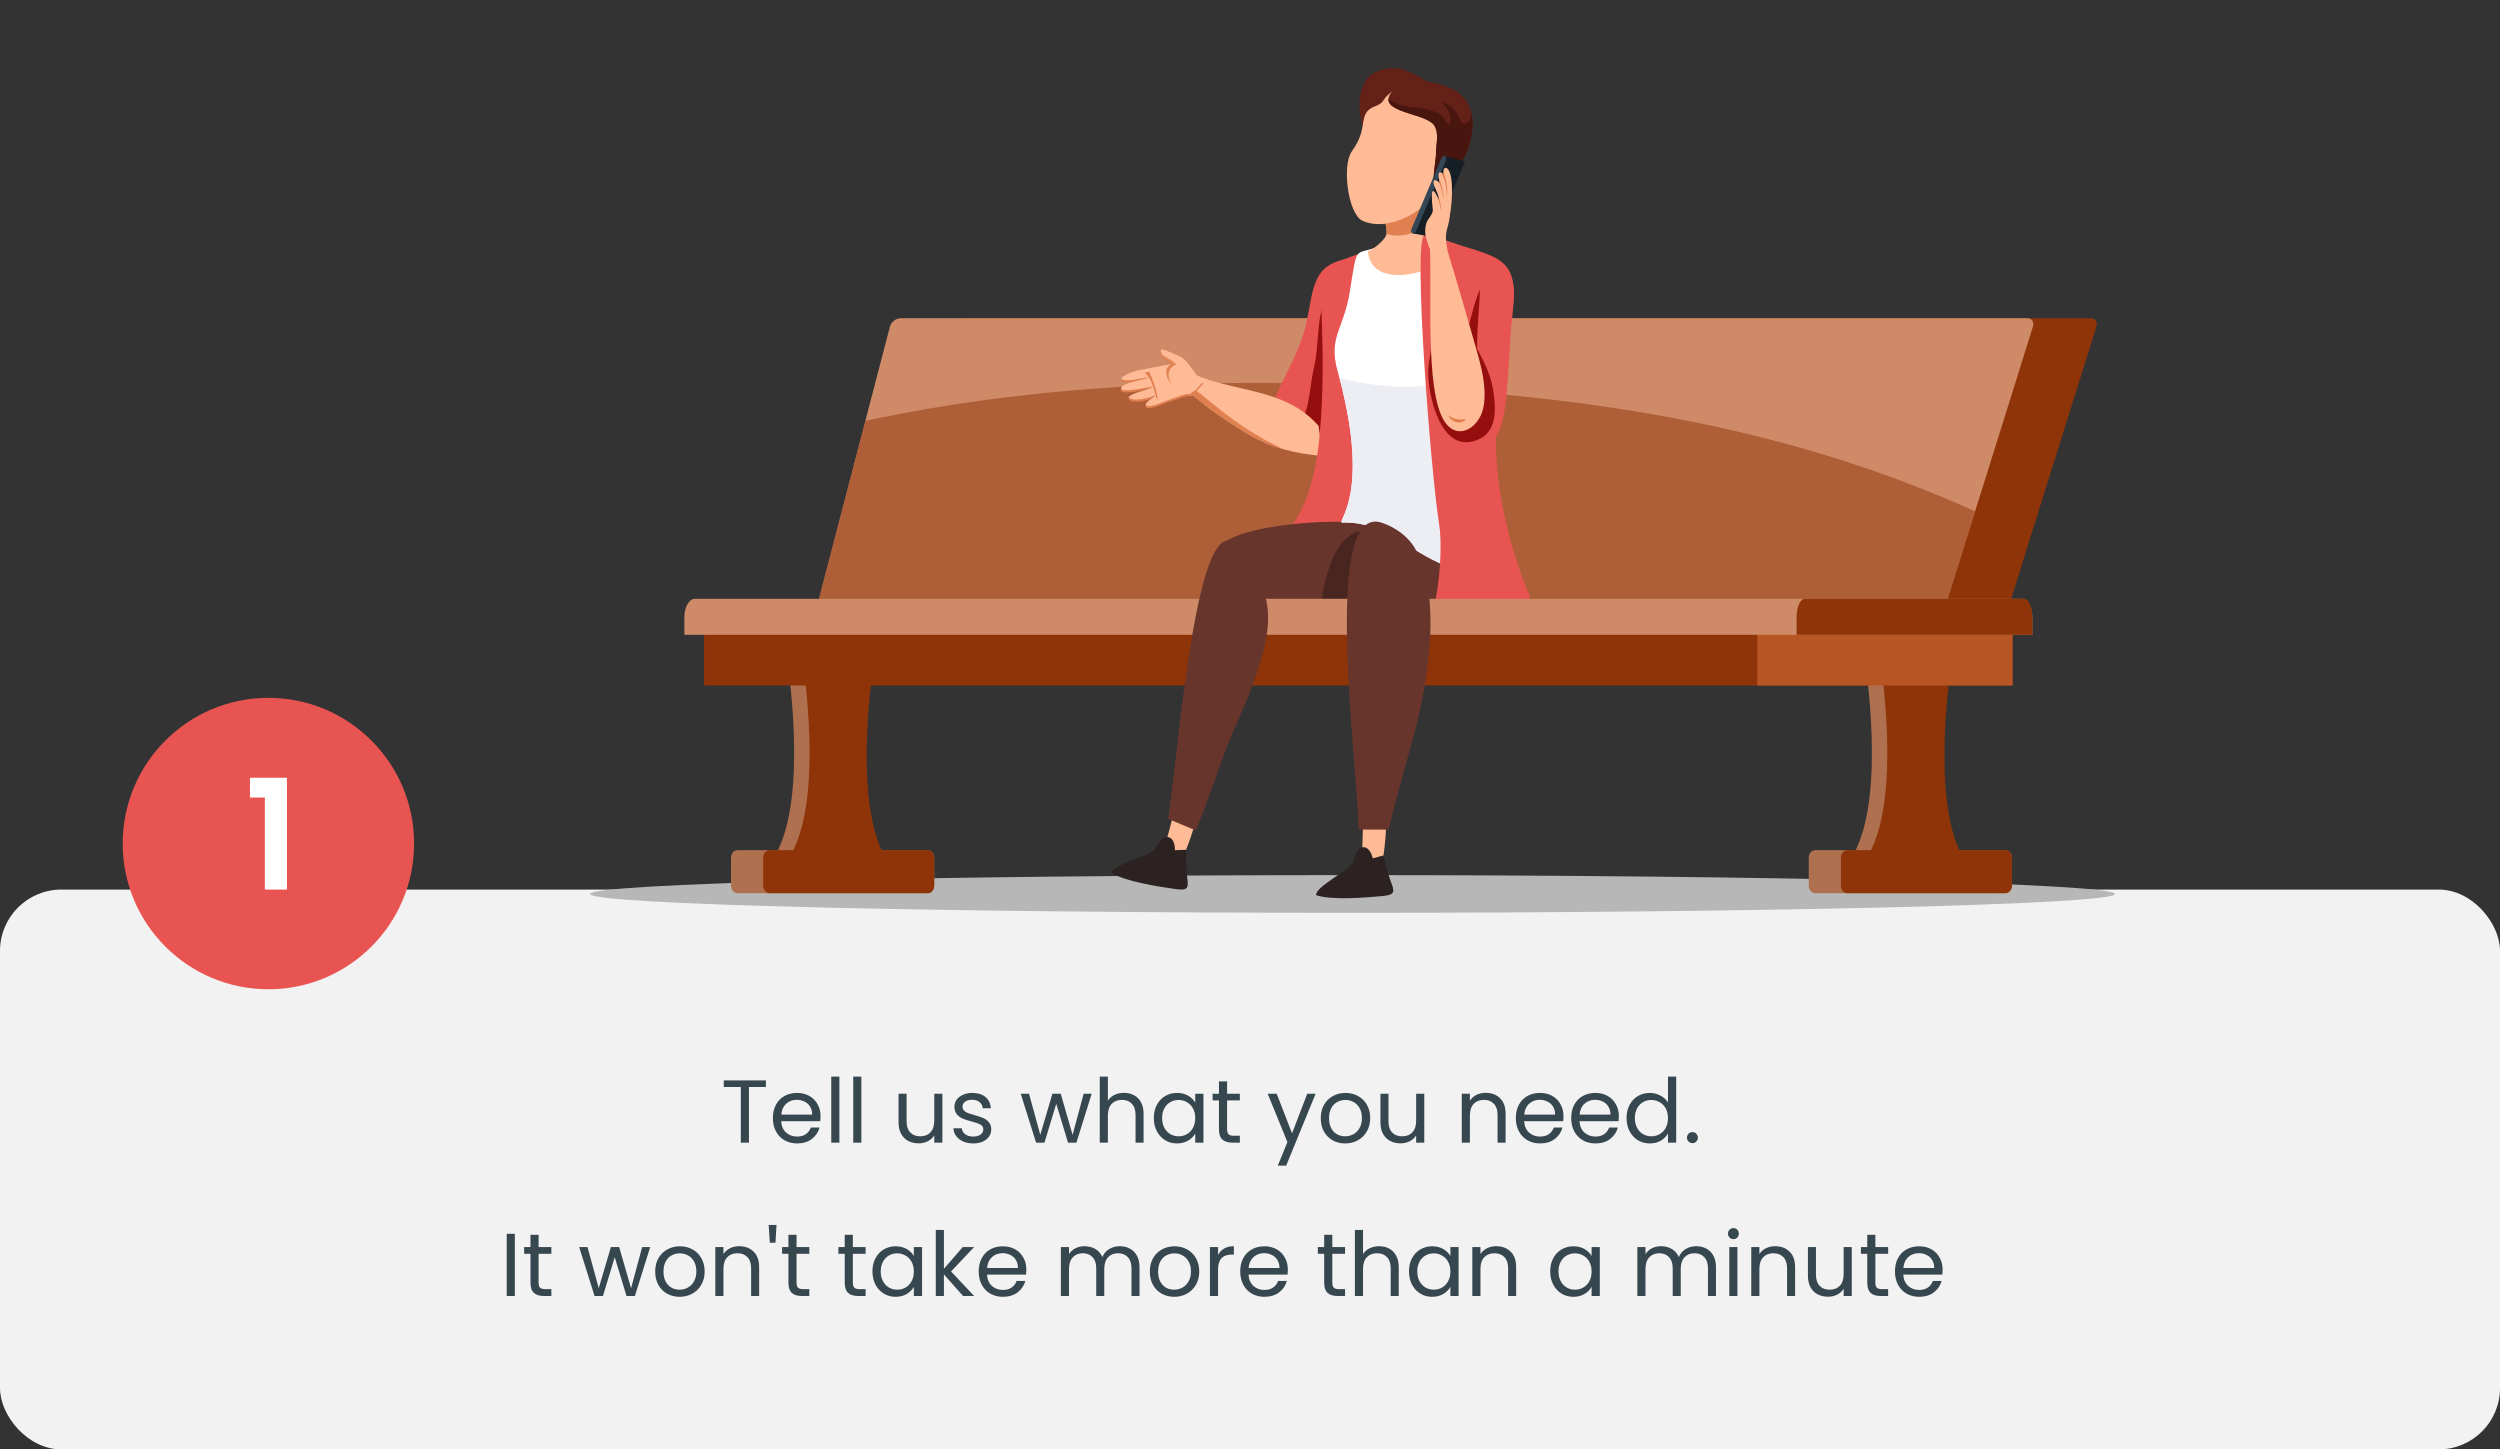 <svg width="326" height="189" viewBox="0 0 326 189" fill="none" xmlns="http://www.w3.org/2000/svg">
<rect x="0" y="0" width="326" height="189" fill="#333333" stroke="none"/>
<rect y="116" width="326" height="73" rx="8" fill="#F2F2F2"/>
<path d="M99.875 140.887V141.748H97.663V149H96.604V141.748H94.381V140.887H99.875ZM106.999 145.566C106.999 145.768 106.987 145.981 106.964 146.206H101.866C101.904 146.835 102.118 147.328 102.506 147.685C102.902 148.034 103.379 148.208 103.938 148.208C104.395 148.208 104.776 148.104 105.078 147.894C105.389 147.677 105.606 147.39 105.73 147.033H106.871C106.7 147.646 106.359 148.146 105.847 148.534C105.334 148.915 104.698 149.105 103.938 149.105C103.332 149.105 102.789 148.969 102.308 148.697C101.835 148.426 101.462 148.042 101.191 147.545C100.919 147.041 100.783 146.459 100.783 145.799C100.783 145.139 100.915 144.561 101.179 144.065C101.443 143.568 101.811 143.188 102.285 142.924C102.766 142.652 103.317 142.517 103.938 142.517C104.543 142.517 105.078 142.648 105.544 142.912C106.01 143.176 106.366 143.541 106.615 144.006C106.871 144.464 106.999 144.984 106.999 145.566ZM105.905 145.345C105.905 144.942 105.816 144.596 105.637 144.309C105.459 144.014 105.214 143.793 104.904 143.646C104.601 143.49 104.264 143.413 103.891 143.413C103.356 143.413 102.898 143.584 102.518 143.925C102.145 144.266 101.932 144.74 101.877 145.345H105.905ZM109.456 140.386V149H108.397V140.386H109.456ZM112.321 140.386V149H111.262V140.386H112.321ZM122.886 142.621V149H121.827V148.057C121.625 148.383 121.342 148.639 120.977 148.825C120.621 149.004 120.225 149.093 119.79 149.093C119.294 149.093 118.847 148.992 118.452 148.79C118.056 148.581 117.742 148.271 117.509 147.859C117.284 147.448 117.171 146.947 117.171 146.358V142.621H118.219V146.218C118.219 146.847 118.378 147.332 118.696 147.673C119.014 148.007 119.449 148.174 120 148.174C120.566 148.174 121.012 147.999 121.338 147.65C121.664 147.301 121.827 146.792 121.827 146.125V142.621H122.886ZM126.933 149.105C126.444 149.105 126.006 149.023 125.618 148.86C125.23 148.69 124.923 148.457 124.698 148.162C124.473 147.859 124.349 147.514 124.326 147.126H125.42C125.451 147.444 125.598 147.704 125.862 147.906C126.134 148.108 126.487 148.208 126.921 148.208C127.325 148.208 127.643 148.119 127.876 147.941C128.109 147.762 128.225 147.537 128.225 147.266C128.225 146.986 128.101 146.781 127.853 146.649C127.604 146.509 127.22 146.373 126.7 146.241C126.227 146.117 125.839 145.993 125.536 145.869C125.241 145.737 124.985 145.547 124.768 145.298C124.558 145.042 124.454 144.709 124.454 144.297C124.454 143.972 124.551 143.673 124.745 143.401C124.939 143.13 125.214 142.916 125.571 142.761C125.928 142.598 126.336 142.517 126.793 142.517C127.5 142.517 128.07 142.695 128.504 143.052C128.939 143.409 129.172 143.898 129.203 144.519H128.144C128.12 144.185 127.985 143.917 127.736 143.715C127.496 143.514 127.17 143.413 126.758 143.413C126.378 143.413 126.076 143.494 125.851 143.657C125.625 143.82 125.513 144.034 125.513 144.297C125.513 144.507 125.579 144.682 125.711 144.821C125.851 144.953 126.021 145.062 126.223 145.147C126.433 145.225 126.72 145.314 127.084 145.415C127.542 145.539 127.915 145.663 128.202 145.787C128.489 145.904 128.733 146.082 128.935 146.323C129.145 146.563 129.253 146.878 129.261 147.266C129.261 147.615 129.164 147.929 128.97 148.208C128.776 148.488 128.501 148.709 128.144 148.872C127.794 149.027 127.391 149.105 126.933 149.105ZM142.357 142.621L140.366 149H139.272L137.736 143.937L136.199 149H135.105L133.103 142.621H134.186L135.652 147.976L137.235 142.621H138.318L139.866 147.987L141.309 142.621H142.357ZM146.574 142.505C147.055 142.505 147.49 142.61 147.878 142.819C148.266 143.021 148.568 143.327 148.786 143.739C149.011 144.15 149.123 144.651 149.123 145.24V149H148.076V145.392C148.076 144.755 147.917 144.27 147.598 143.937C147.28 143.595 146.846 143.424 146.295 143.424C145.736 143.424 145.29 143.599 144.956 143.948C144.63 144.297 144.467 144.806 144.467 145.473V149H143.408V140.386H144.467V143.529C144.677 143.203 144.964 142.951 145.329 142.773C145.701 142.594 146.116 142.505 146.574 142.505ZM150.458 145.787C150.458 145.136 150.59 144.565 150.854 144.076C151.117 143.58 151.478 143.196 151.936 142.924C152.402 142.652 152.918 142.517 153.484 142.517C154.043 142.517 154.528 142.637 154.939 142.877C155.35 143.118 155.657 143.421 155.859 143.785V142.621H156.93V149H155.859V147.813C155.649 148.185 155.335 148.496 154.916 148.744C154.505 148.984 154.023 149.105 153.473 149.105C152.906 149.105 152.394 148.965 151.936 148.686C151.478 148.406 151.117 148.014 150.854 147.51C150.59 147.006 150.458 146.431 150.458 145.787ZM155.859 145.799C155.859 145.318 155.762 144.899 155.568 144.542C155.374 144.185 155.11 143.913 154.776 143.727C154.45 143.533 154.089 143.436 153.694 143.436C153.298 143.436 152.937 143.529 152.611 143.715C152.285 143.902 152.025 144.173 151.831 144.53C151.637 144.887 151.54 145.306 151.54 145.787C151.54 146.276 151.637 146.703 151.831 147.068C152.025 147.425 152.285 147.7 152.611 147.894C152.937 148.08 153.298 148.174 153.694 148.174C154.089 148.174 154.45 148.08 154.776 147.894C155.11 147.7 155.374 147.425 155.568 147.068C155.762 146.703 155.859 146.28 155.859 145.799ZM160.012 143.494V147.254C160.012 147.564 160.078 147.786 160.21 147.917C160.341 148.042 160.57 148.104 160.896 148.104H161.676V149H160.722C160.132 149 159.69 148.864 159.395 148.593C159.1 148.321 158.952 147.875 158.952 147.254V143.494H158.126V142.621H158.952V141.015H160.012V142.621H161.676V143.494H160.012ZM171.557 142.621L167.716 152.003H166.622L167.879 148.93L165.306 142.621H166.482L168.484 147.789L170.463 142.621H171.557ZM175.404 149.105C174.806 149.105 174.263 148.969 173.774 148.697C173.293 148.426 172.913 148.042 172.633 147.545C172.362 147.041 172.226 146.459 172.226 145.799C172.226 145.147 172.366 144.573 172.645 144.076C172.932 143.572 173.32 143.188 173.809 142.924C174.298 142.652 174.845 142.517 175.45 142.517C176.055 142.517 176.603 142.652 177.091 142.924C177.58 143.188 177.964 143.568 178.244 144.065C178.531 144.561 178.674 145.139 178.674 145.799C178.674 146.459 178.527 147.041 178.232 147.545C177.945 148.042 177.553 148.426 177.057 148.697C176.56 148.969 176.009 149.105 175.404 149.105ZM175.404 148.174C175.784 148.174 176.141 148.084 176.475 147.906C176.808 147.727 177.076 147.46 177.278 147.103C177.487 146.746 177.592 146.311 177.592 145.799C177.592 145.287 177.491 144.852 177.289 144.495C177.088 144.138 176.824 143.875 176.498 143.704C176.172 143.525 175.819 143.436 175.439 143.436C175.051 143.436 174.694 143.525 174.368 143.704C174.05 143.875 173.793 144.138 173.599 144.495C173.405 144.852 173.308 145.287 173.308 145.799C173.308 146.319 173.402 146.757 173.588 147.114C173.782 147.471 174.038 147.739 174.356 147.917C174.674 148.088 175.023 148.174 175.404 148.174ZM185.724 142.621V149H184.665V148.057C184.463 148.383 184.18 148.639 183.815 148.825C183.458 149.004 183.063 149.093 182.628 149.093C182.131 149.093 181.685 148.992 181.289 148.79C180.894 148.581 180.579 148.271 180.347 147.859C180.122 147.448 180.009 146.947 180.009 146.358V142.621H181.057V146.218C181.057 146.847 181.216 147.332 181.534 147.673C181.852 148.007 182.287 148.174 182.838 148.174C183.404 148.174 183.85 147.999 184.176 147.65C184.502 147.301 184.665 146.792 184.665 146.125V142.621H185.724ZM193.724 142.505C194.5 142.505 195.128 142.742 195.61 143.215C196.091 143.681 196.331 144.356 196.331 145.24V149H195.284V145.392C195.284 144.755 195.125 144.27 194.806 143.937C194.488 143.595 194.054 143.424 193.503 143.424C192.944 143.424 192.498 143.599 192.164 143.948C191.838 144.297 191.675 144.806 191.675 145.473V149H190.616V142.621H191.675V143.529C191.885 143.203 192.168 142.951 192.525 142.773C192.89 142.594 193.289 142.505 193.724 142.505ZM203.881 145.566C203.881 145.768 203.87 145.981 203.847 146.206H198.748C198.787 146.835 199 147.328 199.388 147.685C199.784 148.034 200.261 148.208 200.82 148.208C201.278 148.208 201.658 148.104 201.961 147.894C202.271 147.677 202.489 147.39 202.613 147.033H203.753C203.583 147.646 203.241 148.146 202.729 148.534C202.217 148.915 201.581 149.105 200.82 149.105C200.215 149.105 199.672 148.969 199.191 148.697C198.717 148.426 198.345 148.042 198.073 147.545C197.801 147.041 197.666 146.459 197.666 145.799C197.666 145.139 197.798 144.561 198.061 144.065C198.325 143.568 198.694 143.188 199.167 142.924C199.648 142.652 200.199 142.517 200.82 142.517C201.425 142.517 201.961 142.648 202.426 142.912C202.892 143.176 203.249 143.541 203.497 144.006C203.753 144.464 203.881 144.984 203.881 145.566ZM202.787 145.345C202.787 144.942 202.698 144.596 202.52 144.309C202.341 144.014 202.097 143.793 201.786 143.646C201.484 143.49 201.146 143.413 200.774 143.413C200.238 143.413 199.78 143.584 199.4 143.925C199.028 144.266 198.814 144.74 198.76 145.345H202.787ZM211.1 145.566C211.1 145.768 211.088 145.981 211.065 146.206H205.966C206.005 146.835 206.219 147.328 206.607 147.685C207.002 148.034 207.48 148.208 208.038 148.208C208.496 148.208 208.876 148.104 209.179 147.894C209.489 147.677 209.707 147.39 209.831 147.033H210.972C210.801 147.646 210.459 148.146 209.947 148.534C209.435 148.915 208.799 149.105 208.038 149.105C207.433 149.105 206.89 148.969 206.409 148.697C205.935 148.426 205.563 148.042 205.291 147.545C205.02 147.041 204.884 146.459 204.884 145.799C204.884 145.139 205.016 144.561 205.28 144.065C205.543 143.568 205.912 143.188 206.385 142.924C206.867 142.652 207.418 142.517 208.038 142.517C208.644 142.517 209.179 142.648 209.645 142.912C210.11 143.176 210.467 143.541 210.716 144.006C210.972 144.464 211.1 144.984 211.1 145.566ZM210.005 145.345C210.005 144.942 209.916 144.596 209.738 144.309C209.559 144.014 209.315 143.793 209.004 143.646C208.702 143.49 208.364 143.413 207.992 143.413C207.456 143.413 206.998 143.584 206.618 143.925C206.246 144.266 206.032 144.74 205.978 145.345H210.005ZM212.102 145.787C212.102 145.136 212.234 144.565 212.498 144.076C212.762 143.58 213.122 143.196 213.58 142.924C214.046 142.652 214.566 142.517 215.14 142.517C215.637 142.517 216.098 142.633 216.525 142.866C216.952 143.091 217.278 143.39 217.503 143.762V140.386H218.574V149H217.503V147.801C217.293 148.181 216.983 148.496 216.572 148.744C216.161 148.984 215.679 149.105 215.128 149.105C214.562 149.105 214.046 148.965 213.58 148.686C213.122 148.406 212.762 148.014 212.498 147.51C212.234 147.006 212.102 146.431 212.102 145.787ZM217.503 145.799C217.503 145.318 217.406 144.899 217.212 144.542C217.018 144.185 216.754 143.913 216.42 143.727C216.095 143.533 215.734 143.436 215.338 143.436C214.942 143.436 214.581 143.529 214.255 143.715C213.93 143.902 213.67 144.173 213.476 144.53C213.282 144.887 213.185 145.306 213.185 145.787C213.185 146.276 213.282 146.703 213.476 147.068C213.67 147.425 213.93 147.7 214.255 147.894C214.581 148.08 214.942 148.174 215.338 148.174C215.734 148.174 216.095 148.08 216.42 147.894C216.754 147.7 217.018 147.425 217.212 147.068C217.406 146.703 217.503 146.28 217.503 145.799ZM220.701 149.07C220.5 149.07 220.329 149 220.189 148.86C220.05 148.721 219.98 148.55 219.98 148.348C219.98 148.146 220.05 147.976 220.189 147.836C220.329 147.696 220.5 147.626 220.701 147.626C220.895 147.626 221.058 147.696 221.19 147.836C221.33 147.976 221.4 148.146 221.4 148.348C221.4 148.55 221.33 148.721 221.19 148.86C221.058 149 220.895 149.07 220.701 149.07ZM67.136 160.887V169H66.077V160.887H67.136ZM70.234 163.494V167.254C70.234 167.564 70.3 167.786 70.431 167.917C70.563 168.042 70.792 168.104 71.118 168.104H71.898V169H70.944C70.354 169 69.912 168.864 69.617 168.593C69.322 168.321 69.174 167.875 69.174 167.254V163.494H68.348V162.621H69.174V161.015H70.234V162.621H71.898V163.494H70.234ZM84.782 162.621L82.791 169H81.697L80.161 163.937L78.624 169H77.53L75.528 162.621H76.611L78.077 167.976L79.66 162.621H80.743L82.291 167.987L83.734 162.621H84.782ZM88.615 169.105C88.018 169.105 87.474 168.969 86.986 168.697C86.504 168.426 86.124 168.042 85.845 167.545C85.573 167.041 85.437 166.459 85.437 165.799C85.437 165.147 85.577 164.573 85.856 164.076C86.144 163.572 86.532 163.188 87.02 162.924C87.509 162.652 88.056 162.517 88.662 162.517C89.267 162.517 89.814 162.652 90.303 162.924C90.792 163.188 91.176 163.568 91.455 164.065C91.742 164.561 91.886 165.139 91.886 165.799C91.886 166.459 91.739 167.041 91.444 167.545C91.157 168.042 90.765 168.426 90.268 168.697C89.771 168.969 89.22 169.105 88.615 169.105ZM88.615 168.174C88.995 168.174 89.352 168.084 89.686 167.906C90.02 167.727 90.287 167.46 90.489 167.103C90.699 166.746 90.803 166.311 90.803 165.799C90.803 165.287 90.703 164.852 90.501 164.495C90.299 164.138 90.035 163.875 89.709 163.704C89.383 163.525 89.03 163.436 88.65 163.436C88.262 163.436 87.905 163.525 87.579 163.704C87.261 163.875 87.005 164.138 86.811 164.495C86.617 164.852 86.52 165.287 86.52 165.799C86.52 166.319 86.613 166.757 86.799 167.114C86.993 167.471 87.249 167.739 87.568 167.917C87.886 168.088 88.235 168.174 88.615 168.174ZM96.387 162.505C97.163 162.505 97.791 162.742 98.272 163.215C98.753 163.681 98.994 164.356 98.994 165.24V169H97.946V165.392C97.946 164.755 97.787 164.27 97.469 163.937C97.151 163.595 96.716 163.424 96.165 163.424C95.607 163.424 95.16 163.599 94.827 163.948C94.501 164.297 94.338 164.806 94.338 165.473V169H93.279V162.621H94.338V163.529C94.547 163.203 94.831 162.951 95.188 162.773C95.552 162.594 95.952 162.505 96.387 162.505ZM101.26 159.735L101.12 162.051H100.387L100.235 159.735H101.26ZM103.869 163.494V167.254C103.869 167.564 103.935 167.786 104.067 167.917C104.199 168.042 104.428 168.104 104.754 168.104H105.534V169H104.579C103.989 169 103.547 168.864 103.252 168.593C102.957 168.321 102.81 167.875 102.81 167.254V163.494H101.983V162.621H102.81V161.015H103.869V162.621H105.534V163.494H103.869ZM111.212 163.494V167.254C111.212 167.564 111.278 167.786 111.41 167.917C111.542 168.042 111.771 168.104 112.097 168.104H112.877V169H111.922C111.333 169 110.89 168.864 110.595 168.593C110.301 168.321 110.153 167.875 110.153 167.254V163.494H109.327V162.621H110.153V161.015H111.212V162.621H112.877V163.494H111.212ZM113.764 165.787C113.764 165.136 113.896 164.565 114.16 164.076C114.424 163.58 114.785 163.196 115.243 162.924C115.708 162.652 116.224 162.517 116.791 162.517C117.35 162.517 117.835 162.637 118.246 162.877C118.657 163.118 118.964 163.421 119.165 163.785V162.621H120.236V169H119.165V167.813C118.956 168.185 118.642 168.496 118.223 168.744C117.811 168.984 117.33 169.105 116.779 169.105C116.213 169.105 115.701 168.965 115.243 168.686C114.785 168.406 114.424 168.014 114.16 167.51C113.896 167.006 113.764 166.431 113.764 165.787ZM119.165 165.799C119.165 165.318 119.068 164.899 118.874 164.542C118.68 164.185 118.417 163.913 118.083 163.727C117.757 163.533 117.396 163.436 117 163.436C116.605 163.436 116.244 163.529 115.918 163.715C115.592 163.902 115.332 164.173 115.138 164.53C114.944 164.887 114.847 165.306 114.847 165.787C114.847 166.276 114.944 166.703 115.138 167.068C115.332 167.425 115.592 167.7 115.918 167.894C116.244 168.08 116.605 168.174 117 168.174C117.396 168.174 117.757 168.08 118.083 167.894C118.417 167.7 118.68 167.425 118.874 167.068C119.068 166.703 119.165 166.28 119.165 165.799ZM125.588 169L123.086 166.183V169H122.026V160.386H123.086V165.45L125.542 162.621H127.02L124.017 165.799L127.032 169H125.588ZM133.837 165.566C133.837 165.768 133.825 165.981 133.802 166.206H128.704C128.742 166.835 128.956 167.328 129.344 167.685C129.74 168.034 130.217 168.208 130.776 168.208C131.233 168.208 131.614 168.104 131.916 167.894C132.227 167.677 132.444 167.39 132.568 167.033H133.709C133.538 167.646 133.197 168.146 132.684 168.534C132.172 168.915 131.536 169.105 130.776 169.105C130.17 169.105 129.627 168.969 129.146 168.697C128.673 168.426 128.3 168.042 128.028 167.545C127.757 167.041 127.621 166.459 127.621 165.799C127.621 165.139 127.753 164.561 128.017 164.065C128.281 163.568 128.649 163.188 129.123 162.924C129.604 162.652 130.155 162.517 130.776 162.517C131.381 162.517 131.916 162.648 132.382 162.912C132.847 163.176 133.204 163.541 133.453 164.006C133.709 164.464 133.837 164.984 133.837 165.566ZM132.743 165.345C132.743 164.942 132.653 164.596 132.475 164.309C132.296 164.014 132.052 163.793 131.742 163.646C131.439 163.49 131.101 163.413 130.729 163.413C130.194 163.413 129.736 163.584 129.355 163.925C128.983 164.266 128.77 164.74 128.715 165.345H132.743ZM146.009 162.505C146.506 162.505 146.948 162.61 147.336 162.819C147.724 163.021 148.03 163.327 148.256 163.739C148.481 164.15 148.593 164.651 148.593 165.24V169H147.545V165.392C147.545 164.755 147.386 164.27 147.068 163.937C146.758 163.595 146.335 163.424 145.799 163.424C145.249 163.424 144.81 163.603 144.484 163.96C144.158 164.309 143.995 164.817 143.995 165.485V169H142.948V165.392C142.948 164.755 142.789 164.27 142.47 163.937C142.16 163.595 141.737 163.424 141.202 163.424C140.651 163.424 140.212 163.603 139.886 163.96C139.56 164.309 139.397 164.817 139.397 165.485V169H138.338V162.621H139.397V163.541C139.607 163.207 139.886 162.951 140.236 162.773C140.593 162.594 140.984 162.505 141.411 162.505C141.947 162.505 142.42 162.625 142.831 162.866C143.243 163.106 143.549 163.459 143.751 163.925C143.929 163.475 144.224 163.126 144.635 162.877C145.047 162.629 145.505 162.505 146.009 162.505ZM153.113 169.105C152.515 169.105 151.972 168.969 151.483 168.697C151.002 168.426 150.622 168.042 150.342 167.545C150.071 167.041 149.935 166.459 149.935 165.799C149.935 165.147 150.075 164.573 150.354 164.076C150.641 163.572 151.029 163.188 151.518 162.924C152.007 162.652 152.554 162.517 153.159 162.517C153.764 162.517 154.312 162.652 154.8 162.924C155.289 163.188 155.673 163.568 155.953 164.065C156.24 164.561 156.383 165.139 156.383 165.799C156.383 166.459 156.236 167.041 155.941 167.545C155.654 168.042 155.262 168.426 154.765 168.697C154.269 168.969 153.718 169.105 153.113 169.105ZM153.113 168.174C153.493 168.174 153.85 168.084 154.183 167.906C154.517 167.727 154.785 167.46 154.987 167.103C155.196 166.746 155.301 166.311 155.301 165.799C155.301 165.287 155.2 164.852 154.998 164.495C154.797 164.138 154.533 163.875 154.207 163.704C153.881 163.525 153.528 163.436 153.148 163.436C152.76 163.436 152.403 163.525 152.077 163.704C151.758 163.875 151.502 164.138 151.308 164.495C151.114 164.852 151.017 165.287 151.017 165.799C151.017 166.319 151.111 166.757 151.297 167.114C151.491 167.471 151.747 167.739 152.065 167.917C152.383 168.088 152.732 168.174 153.113 168.174ZM158.835 163.657C159.022 163.293 159.285 163.009 159.627 162.808C159.976 162.606 160.399 162.505 160.896 162.505V163.599H160.616C159.429 163.599 158.835 164.243 158.835 165.531V169H157.776V162.621H158.835V163.657ZM167.938 165.566C167.938 165.768 167.927 165.981 167.903 166.206H162.805C162.844 166.835 163.057 167.328 163.445 167.685C163.841 168.034 164.318 168.208 164.877 168.208C165.335 168.208 165.715 168.104 166.018 167.894C166.328 167.677 166.545 167.39 166.67 167.033H167.81C167.64 167.646 167.298 168.146 166.786 168.534C166.274 168.915 165.638 169.105 164.877 169.105C164.272 169.105 163.729 168.969 163.247 168.697C162.774 168.426 162.402 168.042 162.13 167.545C161.858 167.041 161.723 166.459 161.723 165.799C161.723 165.139 161.855 164.561 162.118 164.065C162.382 163.568 162.751 163.188 163.224 162.924C163.705 162.652 164.256 162.517 164.877 162.517C165.482 162.517 166.018 162.648 166.483 162.912C166.949 163.176 167.306 163.541 167.554 164.006C167.81 164.464 167.938 164.984 167.938 165.566ZM166.844 165.345C166.844 164.942 166.755 164.596 166.577 164.309C166.398 164.014 166.154 163.793 165.843 163.646C165.541 163.49 165.203 163.413 164.831 163.413C164.295 163.413 163.837 163.584 163.457 163.925C163.085 164.266 162.871 164.74 162.817 165.345H166.844ZM173.732 163.494V167.254C173.732 167.564 173.798 167.786 173.93 167.917C174.062 168.042 174.291 168.104 174.616 168.104H175.396V169H174.442C173.852 169 173.41 168.864 173.115 168.593C172.82 168.321 172.673 167.875 172.673 167.254V163.494H171.846V162.621H172.673V161.015H173.732V162.621H175.396V163.494H173.732ZM179.846 162.505C180.327 162.505 180.762 162.61 181.15 162.819C181.538 163.021 181.84 163.327 182.057 163.739C182.282 164.15 182.395 164.651 182.395 165.24V169H181.347V165.392C181.347 164.755 181.188 164.27 180.87 163.937C180.552 163.595 180.117 163.424 179.566 163.424C179.008 163.424 178.562 163.599 178.228 163.948C177.902 164.297 177.739 164.806 177.739 165.473V169H176.68V160.386H177.739V163.529C177.949 163.203 178.236 162.951 178.6 162.773C178.973 162.594 179.388 162.505 179.846 162.505ZM183.73 165.787C183.73 165.136 183.861 164.565 184.125 164.076C184.389 163.58 184.75 163.196 185.208 162.924C185.673 162.652 186.189 162.517 186.756 162.517C187.315 162.517 187.8 162.637 188.211 162.877C188.622 163.118 188.929 163.421 189.13 163.785V162.621H190.201V169H189.13V167.813C188.921 168.185 188.607 168.496 188.188 168.744C187.776 168.984 187.295 169.105 186.744 169.105C186.178 169.105 185.666 168.965 185.208 168.686C184.75 168.406 184.389 168.014 184.125 167.51C183.861 167.006 183.73 166.431 183.73 165.787ZM189.13 165.799C189.13 165.318 189.033 164.899 188.839 164.542C188.645 164.185 188.382 163.913 188.048 163.727C187.722 163.533 187.361 163.436 186.965 163.436C186.57 163.436 186.209 163.529 185.883 163.715C185.557 163.902 185.297 164.173 185.103 164.53C184.909 164.887 184.812 165.306 184.812 165.787C184.812 166.276 184.909 166.703 185.103 167.068C185.297 167.425 185.557 167.7 185.883 167.894C186.209 168.08 186.57 168.174 186.965 168.174C187.361 168.174 187.722 168.08 188.048 167.894C188.382 167.7 188.645 167.425 188.839 167.068C189.033 166.703 189.13 166.28 189.13 165.799ZM195.099 162.505C195.875 162.505 196.504 162.742 196.985 163.215C197.466 163.681 197.707 164.356 197.707 165.24V169H196.659V165.392C196.659 164.755 196.5 164.27 196.182 163.937C195.864 163.595 195.429 163.424 194.878 163.424C194.319 163.424 193.873 163.599 193.539 163.948C193.214 164.297 193.051 164.806 193.051 165.473V169H191.991V162.621H193.051V163.529C193.26 163.203 193.543 162.951 193.9 162.773C194.265 162.594 194.665 162.505 195.099 162.505ZM202.144 165.787C202.144 165.136 202.276 164.565 202.54 164.076C202.804 163.58 203.165 163.196 203.623 162.924C204.088 162.652 204.604 162.517 205.171 162.517C205.729 162.517 206.214 162.637 206.626 162.877C207.037 163.118 207.344 163.421 207.545 163.785V162.621H208.616V169H207.545V167.813C207.336 168.185 207.022 168.496 206.602 168.744C206.191 168.984 205.71 169.105 205.159 169.105C204.593 169.105 204.08 168.965 203.623 168.686C203.165 168.406 202.804 168.014 202.54 167.51C202.276 167.006 202.144 166.431 202.144 165.787ZM207.545 165.799C207.545 165.318 207.448 164.899 207.254 164.542C207.06 164.185 206.796 163.913 206.463 163.727C206.137 163.533 205.776 163.436 205.38 163.436C204.985 163.436 204.624 163.529 204.298 163.715C203.972 163.902 203.712 164.173 203.518 164.53C203.324 164.887 203.227 165.306 203.227 165.787C203.227 166.276 203.324 166.703 203.518 167.068C203.712 167.425 203.972 167.7 204.298 167.894C204.624 168.08 204.985 168.174 205.38 168.174C205.776 168.174 206.137 168.08 206.463 167.894C206.796 167.7 207.06 167.425 207.254 167.068C207.448 166.703 207.545 166.28 207.545 165.799ZM221.18 162.505C221.677 162.505 222.119 162.61 222.507 162.819C222.895 163.021 223.202 163.327 223.427 163.739C223.652 164.15 223.764 164.651 223.764 165.24V169H222.717V165.392C222.717 164.755 222.558 164.27 222.239 163.937C221.929 163.595 221.506 163.424 220.971 163.424C220.42 163.424 219.981 163.603 219.655 163.96C219.329 164.309 219.167 164.817 219.167 165.485V169H218.119V165.392C218.119 164.755 217.96 164.27 217.642 163.937C217.331 163.595 216.908 163.424 216.373 163.424C215.822 163.424 215.384 163.603 215.058 163.96C214.732 164.309 214.569 164.817 214.569 165.485V169H213.509V162.621H214.569V163.541C214.778 163.207 215.058 162.951 215.407 162.773C215.764 162.594 216.156 162.505 216.582 162.505C217.118 162.505 217.591 162.625 218.003 162.866C218.414 163.106 218.72 163.459 218.922 163.925C219.101 163.475 219.395 163.126 219.807 162.877C220.218 162.629 220.676 162.505 221.18 162.505ZM226.049 161.585C225.847 161.585 225.676 161.515 225.537 161.376C225.397 161.236 225.327 161.065 225.327 160.864C225.327 160.662 225.397 160.491 225.537 160.351C225.676 160.212 225.847 160.142 226.049 160.142C226.243 160.142 226.406 160.212 226.538 160.351C226.677 160.491 226.747 160.662 226.747 160.864C226.747 161.065 226.677 161.236 226.538 161.376C226.406 161.515 226.243 161.585 226.049 161.585ZM226.561 162.621V169H225.502V162.621H226.561ZM231.474 162.505C232.25 162.505 232.879 162.742 233.36 163.215C233.841 163.681 234.082 164.356 234.082 165.24V169H233.034V165.392C233.034 164.755 232.875 164.27 232.557 163.937C232.239 163.595 231.804 163.424 231.253 163.424C230.694 163.424 230.248 163.599 229.914 163.948C229.589 164.297 229.426 164.806 229.426 165.473V169H228.366V162.621H229.426V163.529C229.635 163.203 229.918 162.951 230.275 162.773C230.64 162.594 231.04 162.505 231.474 162.505ZM241.469 162.621V169H240.41V168.057C240.208 168.383 239.925 168.639 239.56 168.825C239.203 169.004 238.807 169.093 238.373 169.093C237.876 169.093 237.43 168.992 237.034 168.79C236.638 168.581 236.324 168.271 236.091 167.859C235.866 167.448 235.754 166.947 235.754 166.358V162.621H236.801V166.218C236.801 166.847 236.96 167.332 237.279 167.673C237.597 168.007 238.031 168.174 238.582 168.174C239.149 168.174 239.595 167.999 239.921 167.65C240.247 167.301 240.41 166.792 240.41 166.125V162.621H241.469ZM244.549 163.494V167.254C244.549 167.564 244.615 167.786 244.747 167.917C244.879 168.042 245.108 168.104 245.434 168.104H246.214V169H245.259C244.67 169 244.227 168.864 243.933 168.593C243.638 168.321 243.49 167.875 243.49 167.254V163.494H242.664V162.621H243.49V161.015H244.549V162.621H246.214V163.494H244.549ZM253.317 165.566C253.317 165.768 253.306 165.981 253.282 166.206H248.184C248.223 166.835 248.436 167.328 248.824 167.685C249.22 168.034 249.697 168.208 250.256 168.208C250.714 168.208 251.094 168.104 251.397 167.894C251.707 167.677 251.924 167.39 252.049 167.033H253.189C253.019 167.646 252.677 168.146 252.165 168.534C251.653 168.915 251.017 169.105 250.256 169.105C249.651 169.105 249.108 168.969 248.626 168.697C248.153 168.426 247.781 168.042 247.509 167.545C247.237 167.041 247.102 166.459 247.102 165.799C247.102 165.139 247.234 164.561 247.497 164.065C247.761 163.568 248.13 163.188 248.603 162.924C249.084 162.652 249.635 162.517 250.256 162.517C250.861 162.517 251.397 162.648 251.862 162.912C252.328 163.176 252.685 163.541 252.933 164.006C253.189 164.464 253.317 164.984 253.317 165.566ZM252.223 165.345C252.223 164.942 252.134 164.596 251.955 164.309C251.777 164.014 251.533 163.793 251.222 163.646C250.92 163.49 250.582 163.413 250.209 163.413C249.674 163.413 249.216 163.584 248.836 163.925C248.463 164.266 248.25 164.74 248.196 165.345H252.223Z" fill="#37474F"/>
<g clip-path="url(#clip0_167_4588)">
<path d="M176.366 119.033C231.27 119.033 275.779 117.932 275.779 116.574C275.779 115.216 231.27 114.115 176.366 114.115C121.462 114.115 76.953 115.216 76.953 116.574C76.953 117.932 121.462 119.033 176.366 119.033Z" fill="#B7B7B7"/>
<path d="M261.452 80.635C261.266 81.233 260.628 81.718 260.027 81.718H115.204C114.603 81.718 114.242 81.233 114.399 80.635L124.333 42.577C124.423 42.275 124.604 42.008 124.853 41.814C125.101 41.62 125.404 41.509 125.719 41.495H272.612C273.221 41.495 273.562 41.979 273.376 42.577L261.452 80.635Z" fill="#8E3408"/>
<path d="M106.932 81.716H251.755C252.358 81.716 252.995 81.233 253.182 80.637L257.553 66.681L265.1 42.577C265.288 41.979 264.945 41.495 264.336 41.495H117.439C117.124 41.509 116.821 41.621 116.573 41.815C116.325 42.009 116.143 42.275 116.054 42.577L112.839 54.887L106.127 80.637C105.972 81.237 106.331 81.716 106.932 81.716Z" fill="#CF8A68"/>
<g style="mix-blend-mode:multiply" opacity="0.5">
<path d="M106.932 81.716H251.755C252.358 81.716 252.995 81.233 253.182 80.637L257.553 66.681C235.855 56.859 213.19 52.627 189.485 50.9C164.525 49.084 137.806 49.493 112.854 54.883L106.127 80.637C105.972 81.237 106.331 81.716 106.932 81.716Z" fill="#8E3408"/>
</g>
<path d="M169.322 55.616C171.047 56.454 172.899 56.866 173.36 55.616L174.266 49.573L176.645 33.668C170.914 34.028 171.334 37.865 170.336 42.151C169.174 47.141 166.334 50.5 166.039 53.059C165.987 53.508 167.589 54.776 169.322 55.616Z" fill="#E85451"/>
<path d="M169.322 55.616C171.047 56.454 172.899 56.866 173.36 55.616L174.266 49.573C174.137 46.99 174.958 44.599 175.219 42.039L174.29 37.398C173.518 38.159 172.687 39.253 172.315 40.531C171.812 42.261 171.851 45.845 171.412 47.609C170.702 50.43 170.91 53.356 169.322 55.616Z" fill="#960F0F"/>
<path d="M154.777 50.689C154.884 50.913 155.036 51.112 155.224 51.274C155.333 51.376 155.452 51.479 155.575 51.58C155.954 51.887 156.372 52.175 156.62 52.391C158.147 53.715 159.825 54.742 161.486 55.823C163.627 57.219 165.473 58.057 167.471 58.616C168.977 59.035 170.569 59.276 172.438 59.464L171.994 55.913L171.947 55.542C167.654 50.617 161.257 51.205 155.758 48.838C155.492 49.138 155.228 49.366 155.03 49.587C154.975 49.646 154.924 49.709 154.877 49.775C154.779 49.904 154.717 50.057 154.699 50.218C154.681 50.379 154.708 50.542 154.777 50.689Z" fill="#FFBB95"/>
<path d="M146.192 50.905C146.147 51.603 149.801 50.705 150.385 50.694C149.474 51.301 147.836 51.343 147.138 52.09C147.948 52.734 149.893 52.148 150.75 51.757C150.406 52.255 149.458 52.505 149.38 53.12C150.131 53.493 151.594 52.656 152.354 52.437C153.227 52.185 154.567 51.496 155.408 51.674L156.936 50.008C156.348 49.846 155.582 48.479 155.129 47.926C154.489 47.141 154.15 46.792 153.185 46.469C152.73 46.316 150.809 45.212 151.507 46.42C151.591 46.558 151.697 46.681 151.819 46.786L151.832 46.797C152.258 47.174 152.895 47.473 153.294 47.712L153.305 47.721C153.102 47.74 152.898 47.764 152.691 47.792C151.668 47.931 150.602 48.151 149.583 48.35C148.564 48.55 146.944 48.79 146.206 49.637C146.793 50.283 148.968 49.441 149.787 49.531C149.293 49.768 146.235 50.205 146.192 50.905Z" fill="#E07F4F"/>
<path d="M146.192 50.63C146.147 51.328 149.801 50.429 150.385 50.419C149.474 51.026 147.836 51.068 147.138 51.816C147.948 52.459 149.893 51.871 150.75 51.482C150.406 51.979 149.459 52.23 149.38 52.843C150.131 53.218 151.594 52.381 152.355 52.162C153.227 51.909 154.567 51.221 155.408 51.399L156.936 49.733C156.348 49.57 155.582 48.204 155.129 47.649C154.489 46.866 154.151 46.515 153.185 46.193C152.731 46.041 150.809 44.936 151.508 46.144C151.591 46.282 151.696 46.406 151.819 46.511L151.832 46.522C152.258 46.898 152.895 47.197 153.294 47.437H153.305C153.102 47.457 152.898 47.48 152.691 47.508C151.668 47.648 150.602 47.867 149.583 48.067C148.564 48.267 146.944 48.507 146.206 49.353C146.793 50 148.968 49.158 149.787 49.246C149.294 49.493 146.235 49.93 146.192 50.63Z" fill="#FFBB95"/>
<path d="M152.982 50.341C152.178 49.426 152.066 47.967 153.379 47.548C153.352 47.511 153.323 47.476 153.291 47.444C153.088 47.464 152.884 47.487 152.677 47.515L152.706 47.528C151.551 48.109 152.213 49.612 152.982 50.341Z" fill="#E07F4F"/>
<path d="M151.651 46.321L151.791 46.478L151.826 46.52C152.252 46.895 152.89 47.194 153.288 47.434C152.859 47.003 151.692 46.343 151.651 46.321Z" fill="#E07F4F"/>
<path d="M149.886 48.475C150.344 49.697 150.929 50.87 150.927 52.235C150.508 51.229 150.321 49.362 149.25 48.61L149.886 48.475Z" fill="#E07F4F"/>
<path d="M155.224 51.274C155.333 51.376 155.452 51.479 155.575 51.58C155.954 51.887 156.372 52.175 156.62 52.391C158.147 53.715 159.825 54.742 161.486 55.822C163.627 57.219 165.473 58.057 167.471 58.616C160.446 55.433 156.345 50.728 155.815 50.966C155.611 51.055 155.414 51.158 155.224 51.274Z" fill="#E07F4F"/>
<path d="M166.956 70.574C167.879 69.516 168.685 68.362 169.359 67.131C171.078 63.956 171.761 60.324 172.092 56.649C172.598 51.063 172.531 45.955 172.309 40.527C172.248 39.021 171.64 36.647 172.403 35.42C173.016 34.433 177.574 32.983 177.574 32.983C174.988 38.176 176.267 44.028 176.991 49.7C177.897 56.786 178.389 64.008 176.463 70.81C176.216 71.68 176.059 72.97 175.549 73.603C174.306 73.019 172.144 73.278 170.797 73.131C168.91 72.927 166.988 72.543 165.131 72.412C165.548 71.761 166.422 71.188 166.956 70.574Z" fill="#E85451"/>
<path d="M162.365 75.651C162.48 76.941 163.81 77.79 165.693 78.348C169.418 79.45 175.303 79.41 178.211 79.376C178.698 79.376 179.102 79.364 179.399 79.364C182.831 79.364 186.194 79.253 189.602 79.063C192.067 78.923 193.327 78.666 194.888 76.579C198.439 71.831 194.888 66.892 193.958 62.809L180.332 68.535C179.677 68.441 178.585 68.316 177.235 68.195L176.649 68.144C171.237 67.69 162.266 68.802 159.877 70.588C158.435 71.668 162.171 73.444 162.365 75.651Z" fill="#68352C"/>
<path d="M174.139 72.089C174.66 71.033 175.31 70.35 176.235 69.652C176.74 69.271 178.219 69.314 178.235 68.841L178.815 79.051C177.085 78.692 174.376 78.793 172.33 78.686C172.523 76.394 173.136 74.158 174.139 72.089Z" fill="#492520"/>
<path d="M174.4 48.3C174.493 48.628 174.581 48.952 174.663 49.271C178.846 65.129 173.991 68.186 175.096 68.144C180.805 67.927 184.409 72.613 189.536 74.103C189.972 74.231 190.415 74.333 190.864 74.408C191.978 74.58 193.119 74.47 194.179 74.086C195.24 73.702 196.187 73.058 196.932 72.212C197.416 71.676 193.125 63.64 193.25 51.992C193.31 46.443 197.336 39.715 194.58 34.643C193.168 32.044 187.55 31.859 185.175 30.956L179.045 32.404C176.695 33.178 176.955 32.055 176.026 37.974C175.252 42.908 173.187 43.947 174.4 48.3Z" fill="white"/>
<path d="M175.096 68.144C180.804 67.927 184.409 72.613 189.536 74.103C192.549 71.17 192.215 62.422 191.276 59.314L188.721 48.405C188.645 51.444 179.265 50.535 174.663 49.271C178.846 65.128 173.991 68.186 175.096 68.144Z" fill="#EDEEF4"/>
<path d="M184.497 22.233C184.53 22.203 184.566 22.175 184.605 22.152L184.497 22.233Z" fill="#FFBB95"/>
<path d="M184.81 20.096L184.897 19.999C184.865 20.029 184.836 20.061 184.81 20.096Z" fill="#FFBB95"/>
<path d="M180.803 30.477C180.753 31.131 179.352 32.34 178.377 32.789C178.813 38.437 189.326 35.211 189.642 31.876C188.915 31.471 186.494 30.604 185.977 29.37C185.492 28.166 185.194 26.894 185.092 25.599C185.092 25.57 185.092 25.541 185.084 25.513C184.992 24.438 184.061 21.069 184.805 20.09L180.426 24.926L179.437 26.017C180.005 27.513 180.923 28.988 180.803 30.477Z" fill="#FFBB95"/>
<path d="M180.803 30.477C181.192 30.621 181.602 30.702 182.018 30.717C183.351 30.777 184.86 30.27 185.977 29.37C185.492 28.166 185.194 26.894 185.092 25.599L180.431 24.926L179.443 26.017C180.005 27.513 180.923 28.988 180.803 30.477Z" fill="#E07F4F"/>
<path d="M179.229 12.45C180.196 11.54 181.644 11.143 182.909 11.133L183.887 11.182C185.906 10.635 187.984 13.137 188.394 14.836C188.879 16.852 188.561 21.461 187.911 23.471C186.599 27.541 181.008 30.357 177.656 28.778C175.763 27.886 174.981 21.555 176.266 19.757C178.886 16.094 176.633 14.897 179.229 12.45Z" fill="#FFBB95"/>
<path d="M181.052 12.903C180.93 14.766 186.213 14.88 187.072 16.422C187.685 17.527 187.234 18.893 187.253 20.063C187.27 21.016 186.436 24.59 187.393 24.97L188.931 23.517C189.476 23.201 191.045 20.461 191.363 19.583C191.922 18.027 192.23 16.299 191.88 14.767C191.655 13.746 191.095 12.83 190.288 12.165C188.842 10.961 183.809 9.584 181.853 11.551C181.316 12.088 181.076 12.53 181.052 12.903Z" fill="#632118"/>
<path d="M178.18 10.387C178.947 9.291 180.656 8.813 181.917 8.89C183.061 8.96 184.549 9.605 186.026 10.622L187.651 11.725C186.974 12.058 183.573 10.938 182.777 11.239C182.02 11.543 181.337 12.004 180.772 12.592C180.525 12.862 180.366 13.211 180.074 13.457C179.717 13.759 179.281 13.83 178.884 14.052C177.988 14.553 177.916 15.185 177.724 16.097C177.7 16.213 177.689 16.341 177.66 16.461C177.183 14.6 176.939 12.158 178.18 10.387Z" fill="#632118"/>
<path d="M181.052 12.903C180.93 14.766 186.213 14.88 187.072 16.422C187.685 17.527 187.234 18.893 187.253 20.063C187.27 21.016 186.436 24.59 187.393 24.97L188.931 23.517C189.476 23.201 191.045 20.461 191.363 19.583C191.922 18.027 192.23 16.299 191.88 14.767C191.797 15.326 191.6 15.872 191.181 16.073C190.46 16.421 190.251 15.133 189.963 14.714C189.58 14.155 188.787 13.457 188.088 13.393C188.76 14.034 189.569 15.329 188.939 16.236C188.643 16.097 188.52 15.701 188.311 15.444C188.061 15.148 187.755 14.904 187.411 14.724C186.703 14.371 185.933 14.155 185.144 14.088C183.686 13.931 182.227 13.823 181.052 12.903Z" fill="#49150F"/>
<path d="M189.196 25.012C188.578 25.929 187.596 26.347 187.002 25.947C186.408 25.548 186.427 24.481 187.045 23.563C187.663 22.646 188.644 22.228 189.239 22.629C189.835 23.03 189.814 24.095 189.196 25.012Z" fill="#FFBB95"/>
<path d="M187.912 23.267L187.941 23.233C187.952 23.22 187.964 23.207 187.977 23.194C187.993 23.179 188.011 23.161 188.032 23.143C188.083 23.098 188.14 23.059 188.2 23.027C188.282 22.983 188.371 22.953 188.462 22.937C188.579 22.921 188.698 22.934 188.808 22.977C188.87 23 188.929 23.034 188.981 23.076C189.035 23.12 189.083 23.172 189.121 23.231C189.162 23.288 189.194 23.352 189.216 23.419C189.24 23.485 189.256 23.553 189.263 23.623C189.272 23.692 189.275 23.762 189.272 23.831V23.883V23.915V23.937L189.258 24.03C189.23 24.162 189.188 24.292 189.132 24.415C189.104 24.472 189.079 24.531 189.045 24.585L188.999 24.666C188.984 24.692 188.966 24.717 188.95 24.742C188.886 24.839 188.816 24.933 188.741 25.021L188.63 25.139C188.594 25.173 188.559 25.208 188.523 25.241C188.486 25.273 188.451 25.302 188.418 25.328L188.318 25.402C188.263 25.44 188.206 25.474 188.147 25.504C188.109 25.525 188.07 25.544 188.031 25.56L187.989 25.576C187.989 25.576 188 25.566 188.021 25.544C188.042 25.521 188.071 25.493 188.107 25.454C188.144 25.415 188.186 25.365 188.233 25.314L188.306 25.222L188.383 25.119L188.462 25.004L188.544 24.88C188.597 24.792 188.651 24.701 188.701 24.601C188.752 24.5 188.798 24.401 188.841 24.298C188.88 24.196 188.912 24.091 188.936 23.985L188.95 23.895V23.873C188.95 23.873 188.95 23.886 188.95 23.873V23.858V23.817C188.954 23.765 188.954 23.713 188.95 23.661C188.945 23.564 188.92 23.469 188.876 23.381C188.856 23.343 188.831 23.308 188.802 23.275C188.773 23.245 188.74 23.219 188.704 23.197C188.634 23.155 188.554 23.131 188.472 23.126C188.396 23.121 188.319 23.127 188.244 23.144C188.183 23.157 188.123 23.175 188.065 23.199C188.017 23.218 187.977 23.235 187.952 23.247L187.912 23.267Z" fill="#E07F4F"/>
<path d="M185.754 30.619L189.388 31.625C193.56 33.211 197.914 33.123 197.355 39.277C197.121 41.845 196.19 44.317 195.817 46.862C195.323 50.025 195.063 53.219 195.04 56.42C195.04 63.141 196.334 69.195 198.56 75.487C198.933 76.542 200.062 78.413 199.221 79.057C198.522 79.593 195.911 79.25 195.04 79.208C192.372 79.077 189.729 79.181 187.005 79.026C187.736 76.071 188.123 71.173 187.634 68.144C186.616 61.835 184.187 31.429 185.754 30.619Z" fill="#E85451"/>
<path d="M189.934 47.795L193.561 33.099C198.322 34.376 197.51 38.09 197.046 42.848C196.798 45.38 196.652 53.707 195.547 56.033C195.16 56.851 194.618 58.01 193.771 58.431C192.094 59.27 192.031 57.993 191.758 56.616C191.244 54.003 189.389 50.413 189.934 47.795Z" fill="#E85451"/>
<path d="M186.242 48.309C186.297 46.986 186.743 45.622 186.609 44.327L192.245 44.767C193.223 46.654 194.303 48.52 194.667 50.616C195.018 52.65 195.423 56.025 192.98 57.217C187.789 59.743 186.126 51.088 186.242 48.309Z" fill="#960F0F"/>
<path d="M192.987 37.782C192.933 39.577 192.747 41.398 192.658 43.196C192.574 44.88 192.722 47.043 192.167 48.533L190.071 46.212C191.613 43.697 191.773 40.359 192.987 37.782Z" fill="#960F0F"/>
<path d="M188.424 20.368L191.049 21.055L186.909 30.918L184.171 30.435L188.424 20.368Z" fill="#171F26"/>
<path d="M184.054 29.867C183.952 30.11 184.005 30.363 184.171 30.435C184.338 30.504 184.556 30.365 184.659 30.123L188.542 20.935C188.644 20.692 188.592 20.437 188.424 20.368C188.258 20.298 188.04 20.437 187.937 20.679L184.054 29.867Z" fill="#334756"/>
<path d="M188.402 31.539C187.511 31.876 187.374 32.194 186.471 32.502C186.742 39.511 185.724 52.785 188.949 55.659C190.637 57.165 193.059 55.52 193.477 52.912C193.886 50.367 193.117 47.641 192.408 45.163C192.136 44.21 190.008 36.711 188.402 31.539Z" fill="#FFBB95"/>
<path d="M188.88 54.124V54.19C189.167 55.003 190.639 55.554 191.152 54.587C190.484 54.887 189.333 54.608 188.88 54.124Z" fill="#E07F4F"/>
<path d="M187.007 29.101C187.101 29.012 187.213 28.943 187.335 28.9C187.457 28.857 187.587 28.84 187.716 28.851C187.802 28.854 187.887 28.863 187.972 28.877C188.053 28.89 188.13 28.905 188.205 28.918C188.464 28.962 188.689 28.985 188.834 28.812C188.899 28.73 188.942 28.634 188.961 28.532C188.975 28.477 188.989 28.419 189.003 28.359C189.49 26.186 189.583 21.855 188.454 21.882C188.282 21.908 188.222 22.161 188.215 22.52C188.215 22.594 188.215 22.672 188.215 22.753C188.215 22.884 188.229 23.032 188.241 23.172C188.29 23.778 188.381 24.429 188.338 24.69C188.332 24.729 188.323 24.767 188.313 24.805C188.277 24.941 188.23 25.074 188.173 25.203C188.151 25.256 188.127 25.309 188.102 25.362C187.984 25.61 187.852 25.85 187.705 26.081C187.689 26.106 187.674 26.132 187.657 26.155L187.629 26.197V26.206C187.618 26.222 187.605 26.238 187.596 26.255C187.558 26.309 187.523 26.358 187.491 26.394L187.007 29.101Z" fill="#FFBB95"/>
<path d="M186.493 32.541C186.589 32.514 188.17 32.711 188.752 32.577C188.77 32.577 188.391 31.26 188.63 30.136C188.732 29.651 188.999 28.927 189.005 28.36C189.005 28.283 188.999 28.205 188.988 28.129C188.983 28.093 188.976 28.057 188.965 28.023C188.9 27.813 188.797 27.618 188.661 27.446C188.395 27.087 188.035 26.74 187.81 26.405C187.799 26.39 187.789 26.375 187.78 26.359C187.74 26.296 187.701 26.226 187.661 26.151C187.661 26.138 187.647 26.124 187.642 26.11C187.636 26.101 187.631 26.091 187.626 26.081C187.583 25.996 187.541 25.907 187.499 25.817C187.39 25.54 187.249 25.276 187.08 25.031C186.417 24.292 186.83 27.035 186.841 27.366C186.862 27.947 186.212 28.483 186.002 29.085C185.802 29.717 185.79 30.393 185.966 31.032C186.09 31.552 186.267 32.057 186.493 32.541Z" fill="#FFBB95"/>
<path d="M187.597 27.203L188.106 28.637L188.205 28.916L188.547 29.88C188.669 29.531 188.765 29.173 188.834 28.81C188.886 28.557 188.93 28.292 188.964 28.023C189.04 27.506 189.044 26.981 188.977 26.462C188.957 26.331 188.924 26.203 188.879 26.078C188.837 25.97 188.766 25.785 188.672 25.562C188.578 25.338 188.454 25.067 188.317 24.802C188.212 24.596 188.096 24.395 187.97 24.201C187.897 24.089 187.817 23.981 187.73 23.879C187.688 23.829 187.646 23.783 187.604 23.739C187.408 23.549 187.207 23.46 187.018 23.525C186.687 23.698 187.298 24.805 187.492 25.341C187.505 25.377 187.519 25.416 187.529 25.457C187.581 25.66 187.613 25.868 187.626 26.077V26.141C187.626 26.157 187.626 26.173 187.626 26.189C187.626 26.204 187.626 26.207 187.626 26.215C187.647 26.545 187.637 26.875 187.597 27.203Z" fill="#FFBB95"/>
<path d="M187.75 29.236C187.82 29.133 187.889 29.013 187.972 28.877C188.017 28.802 188.061 28.721 188.112 28.637C188.322 28.252 188.509 27.854 188.671 27.446C188.799 27.128 188.905 26.801 188.988 26.468C189.064 26.184 189.092 25.889 189.072 25.595C189.033 25.252 188.829 24.021 188.478 23.211C188.412 23.055 188.329 22.905 188.232 22.766C188.164 22.663 188.073 22.578 187.966 22.517C187.894 22.478 187.81 22.465 187.729 22.482C187.558 22.537 187.568 22.891 187.634 23.312C187.663 23.497 187.702 23.696 187.743 23.887C187.768 24.007 187.793 24.126 187.815 24.235C187.848 24.382 187.873 24.531 187.891 24.68C187.924 25.038 187.818 25.564 187.695 25.986L187.655 26.126C187.655 26.139 187.646 26.15 187.643 26.161C187.641 26.172 187.643 26.182 187.634 26.19C187.624 26.199 187.617 26.241 187.608 26.266C187.578 26.358 187.546 26.439 187.516 26.504L187.73 28.865L187.75 29.236Z" fill="#FFBB95"/>
<path d="M188.672 25.56C188.822 24.988 188.693 24.316 188.605 23.745C188.573 23.561 188.526 23.38 188.465 23.204C188.388 22.977 188.297 22.747 188.216 22.525C188.216 22.599 188.216 22.678 188.216 22.759C188.149 22.656 188.058 22.571 187.951 22.51C188.059 22.726 188.157 22.947 188.243 23.172C188.537 23.933 188.683 24.744 188.672 25.56Z" fill="#E07F4F"/>
<path d="M188.18 26.031C188.224 25.753 188.224 25.471 188.18 25.193C188.135 24.859 188.05 24.526 187.979 24.215C187.979 24.207 187.979 24.199 187.979 24.19C187.891 23.881 187.774 23.58 187.629 23.292C187.659 23.478 187.698 23.676 187.738 23.868C187.696 23.818 187.654 23.772 187.612 23.728C187.685 23.884 187.752 24.046 187.811 24.21C187.946 24.578 188.047 24.957 188.114 25.344C188.15 25.571 188.172 25.801 188.18 26.031Z" fill="#E07F4F"/>
<path d="M187.912 27.534C187.935 27.138 187.893 26.741 187.786 26.359C187.764 26.264 187.739 26.169 187.715 26.08C187.705 26.046 187.697 26.013 187.688 25.979C187.669 25.908 187.65 25.84 187.632 25.767C187.605 25.665 187.572 25.564 187.534 25.465C187.587 25.668 187.619 25.876 187.632 26.085C187.589 26 187.547 25.911 187.505 25.821C187.548 25.939 187.589 26.059 187.627 26.179L187.635 26.205C187.635 26.205 187.635 26.217 187.635 26.224C187.77 26.65 187.862 27.089 187.912 27.534Z" fill="#E07F4F"/>
<path d="M111.914 86.382H102.707C103.361 91.374 105.428 108.836 99.168 113.836C101.801 113.976 104.408 114.103 106.995 113.913V114.266C109.774 114.525 112.569 114.381 115.397 114.237C108.959 109.093 111.334 90.755 111.914 86.382Z" fill="#AF7050"/>
<path d="M121.825 111.86V115.472C121.825 116.03 121.449 116.474 120.986 116.474H96.162C95.699 116.474 95.323 116.025 95.323 115.472V111.86C95.323 111.301 95.699 110.857 96.162 110.857H120.986C121.449 110.857 121.825 111.305 121.825 111.86Z" fill="#AF7050"/>
<path d="M121.825 111.86V115.472C121.825 116.03 121.449 116.474 120.986 116.474H100.355C99.892 116.474 99.516 116.025 99.516 115.472V111.86C99.516 111.301 99.892 110.857 100.355 110.857H120.986C121.449 110.857 121.825 111.305 121.825 111.86Z" fill="#8E3408"/>
<path d="M113.921 86.382H104.714C105.368 91.374 107.437 108.836 101.175 113.836C103.809 113.976 106.415 114.103 109.002 113.913V114.266C111.781 114.525 114.578 114.381 117.405 114.237C110.966 109.093 113.341 90.755 113.921 86.382Z" fill="#8E3408"/>
<path d="M262.439 81.367H91.816V89.392H262.439V81.367Z" fill="#8E3408"/>
<path d="M252.45 86.382H243.243C243.897 91.374 245.965 108.836 239.704 113.836C242.338 113.976 244.944 114.103 247.531 113.913V114.266C250.31 114.525 253.105 114.381 255.933 114.237C249.494 109.093 251.87 90.755 252.45 86.382Z" fill="#AF7050"/>
<path d="M262.36 111.86V115.472C262.36 116.03 261.985 116.474 261.521 116.474H236.698C236.234 116.474 235.859 116.025 235.859 115.472V111.86C235.859 111.301 236.234 110.857 236.698 110.857H261.521C261.989 110.857 262.36 111.305 262.36 111.86Z" fill="#AF7050"/>
<path d="M262.36 111.86V115.472C262.36 116.03 261.985 116.474 261.521 116.474H240.891C240.427 116.474 240.053 116.025 240.053 115.472V111.86C240.053 111.301 240.427 110.857 240.891 110.857H261.521C261.989 110.857 262.36 111.305 262.36 111.86Z" fill="#8E3408"/>
<path d="M254.457 86.382H245.25C245.904 91.374 247.972 108.836 241.711 113.836C244.345 113.976 246.951 114.103 249.538 113.913V114.266C252.317 114.525 255.114 114.381 257.94 114.237C251.506 109.093 253.882 90.755 254.457 86.382Z" fill="#8E3408"/>
<path d="M262.441 81.367H229.146V89.392H262.441V81.367Z" fill="#B85524"/>
<path d="M265.015 82.782V80.486C265.015 79.159 264.399 78.084 263.637 78.084H90.62C89.858 78.084 89.24 79.159 89.24 80.486V82.782H265.015Z" fill="#CF8A68"/>
<path d="M265.015 82.782V80.486C265.015 79.159 264.543 78.084 263.958 78.084H235.338C234.754 78.084 234.28 79.159 234.28 80.486V82.782H265.015Z" fill="#8E3408"/>
<path d="M153.294 104.082L156.564 104.385C155.958 107.541 153.621 115.483 151.467 114.344C150.392 113.85 153.452 106.247 153.294 104.082Z" fill="#FFBB95"/>
<path d="M150.432 110.902C150.915 110.421 151.317 109.226 152.047 109.152C153.063 109.044 153.246 110.365 153.206 110.861L154.659 110.815C154.637 111.058 154.695 113.544 154.781 114.167C154.993 115.716 155.046 116.178 153.319 115.937C151.24 115.648 146.689 114.959 144.91 113.805C145.134 112.726 149.584 111.745 150.432 110.902Z" fill="#2B2221"/>
<path d="M154.477 111.247H154.455C154.461 111.182 154.468 111.171 154.477 111.247Z" fill="#2B2221"/>
<path d="M152.336 106.785C153.716 97.36 156.124 65.129 161.393 71.276C161.393 71.276 163.645 74.96 164.231 75.955C167.603 81.681 162.527 91.118 160.205 96.843C159.121 99.515 157.27 105.198 155.935 108.296L152.336 106.785Z" fill="#68352C"/>
<path d="M177.509 105.314L180.76 104.85C180.899 108.062 180.48 116.328 178.117 115.72C176.955 115.488 178.164 107.382 177.509 105.314Z" fill="#FFBB95"/>
<path d="M176.311 112.611C176.669 112.032 176.783 110.777 177.474 110.534C178.438 110.194 178.923 111.437 179 111.931L180.398 111.55C180.433 111.79 181.067 114.195 181.295 114.783C181.863 116.241 182.022 116.678 180.285 116.844C178.188 117.044 173.609 117.427 171.61 116.722C171.58 115.614 175.681 113.628 176.311 112.611Z" fill="#2B2221"/>
<path d="M180.323 112.008H180.301C180.293 111.949 180.297 111.936 180.323 112.008Z" fill="#2B2221"/>
<path d="M181.081 108.177H177.168C177.011 99.322 172.192 64.779 180.437 68.26C180.437 68.26 183.276 69.147 184.669 71.776C187.902 77.881 186.346 88.396 184.514 95.296C183.652 98.547 181.728 105.198 181.081 108.177Z" fill="#68352C"/>
</g>
<circle cx="35" cy="110" r="19" fill="#E85451"/>
<path d="M32.597 104V101.42H37.417V116H34.537V104H32.597Z" fill="white"/>
<defs>
<clipPath id="clip0_167_4588">
<rect width="209.653" height="121" fill="white" transform="translate(74)"/>
</clipPath>
</defs>
</svg>
